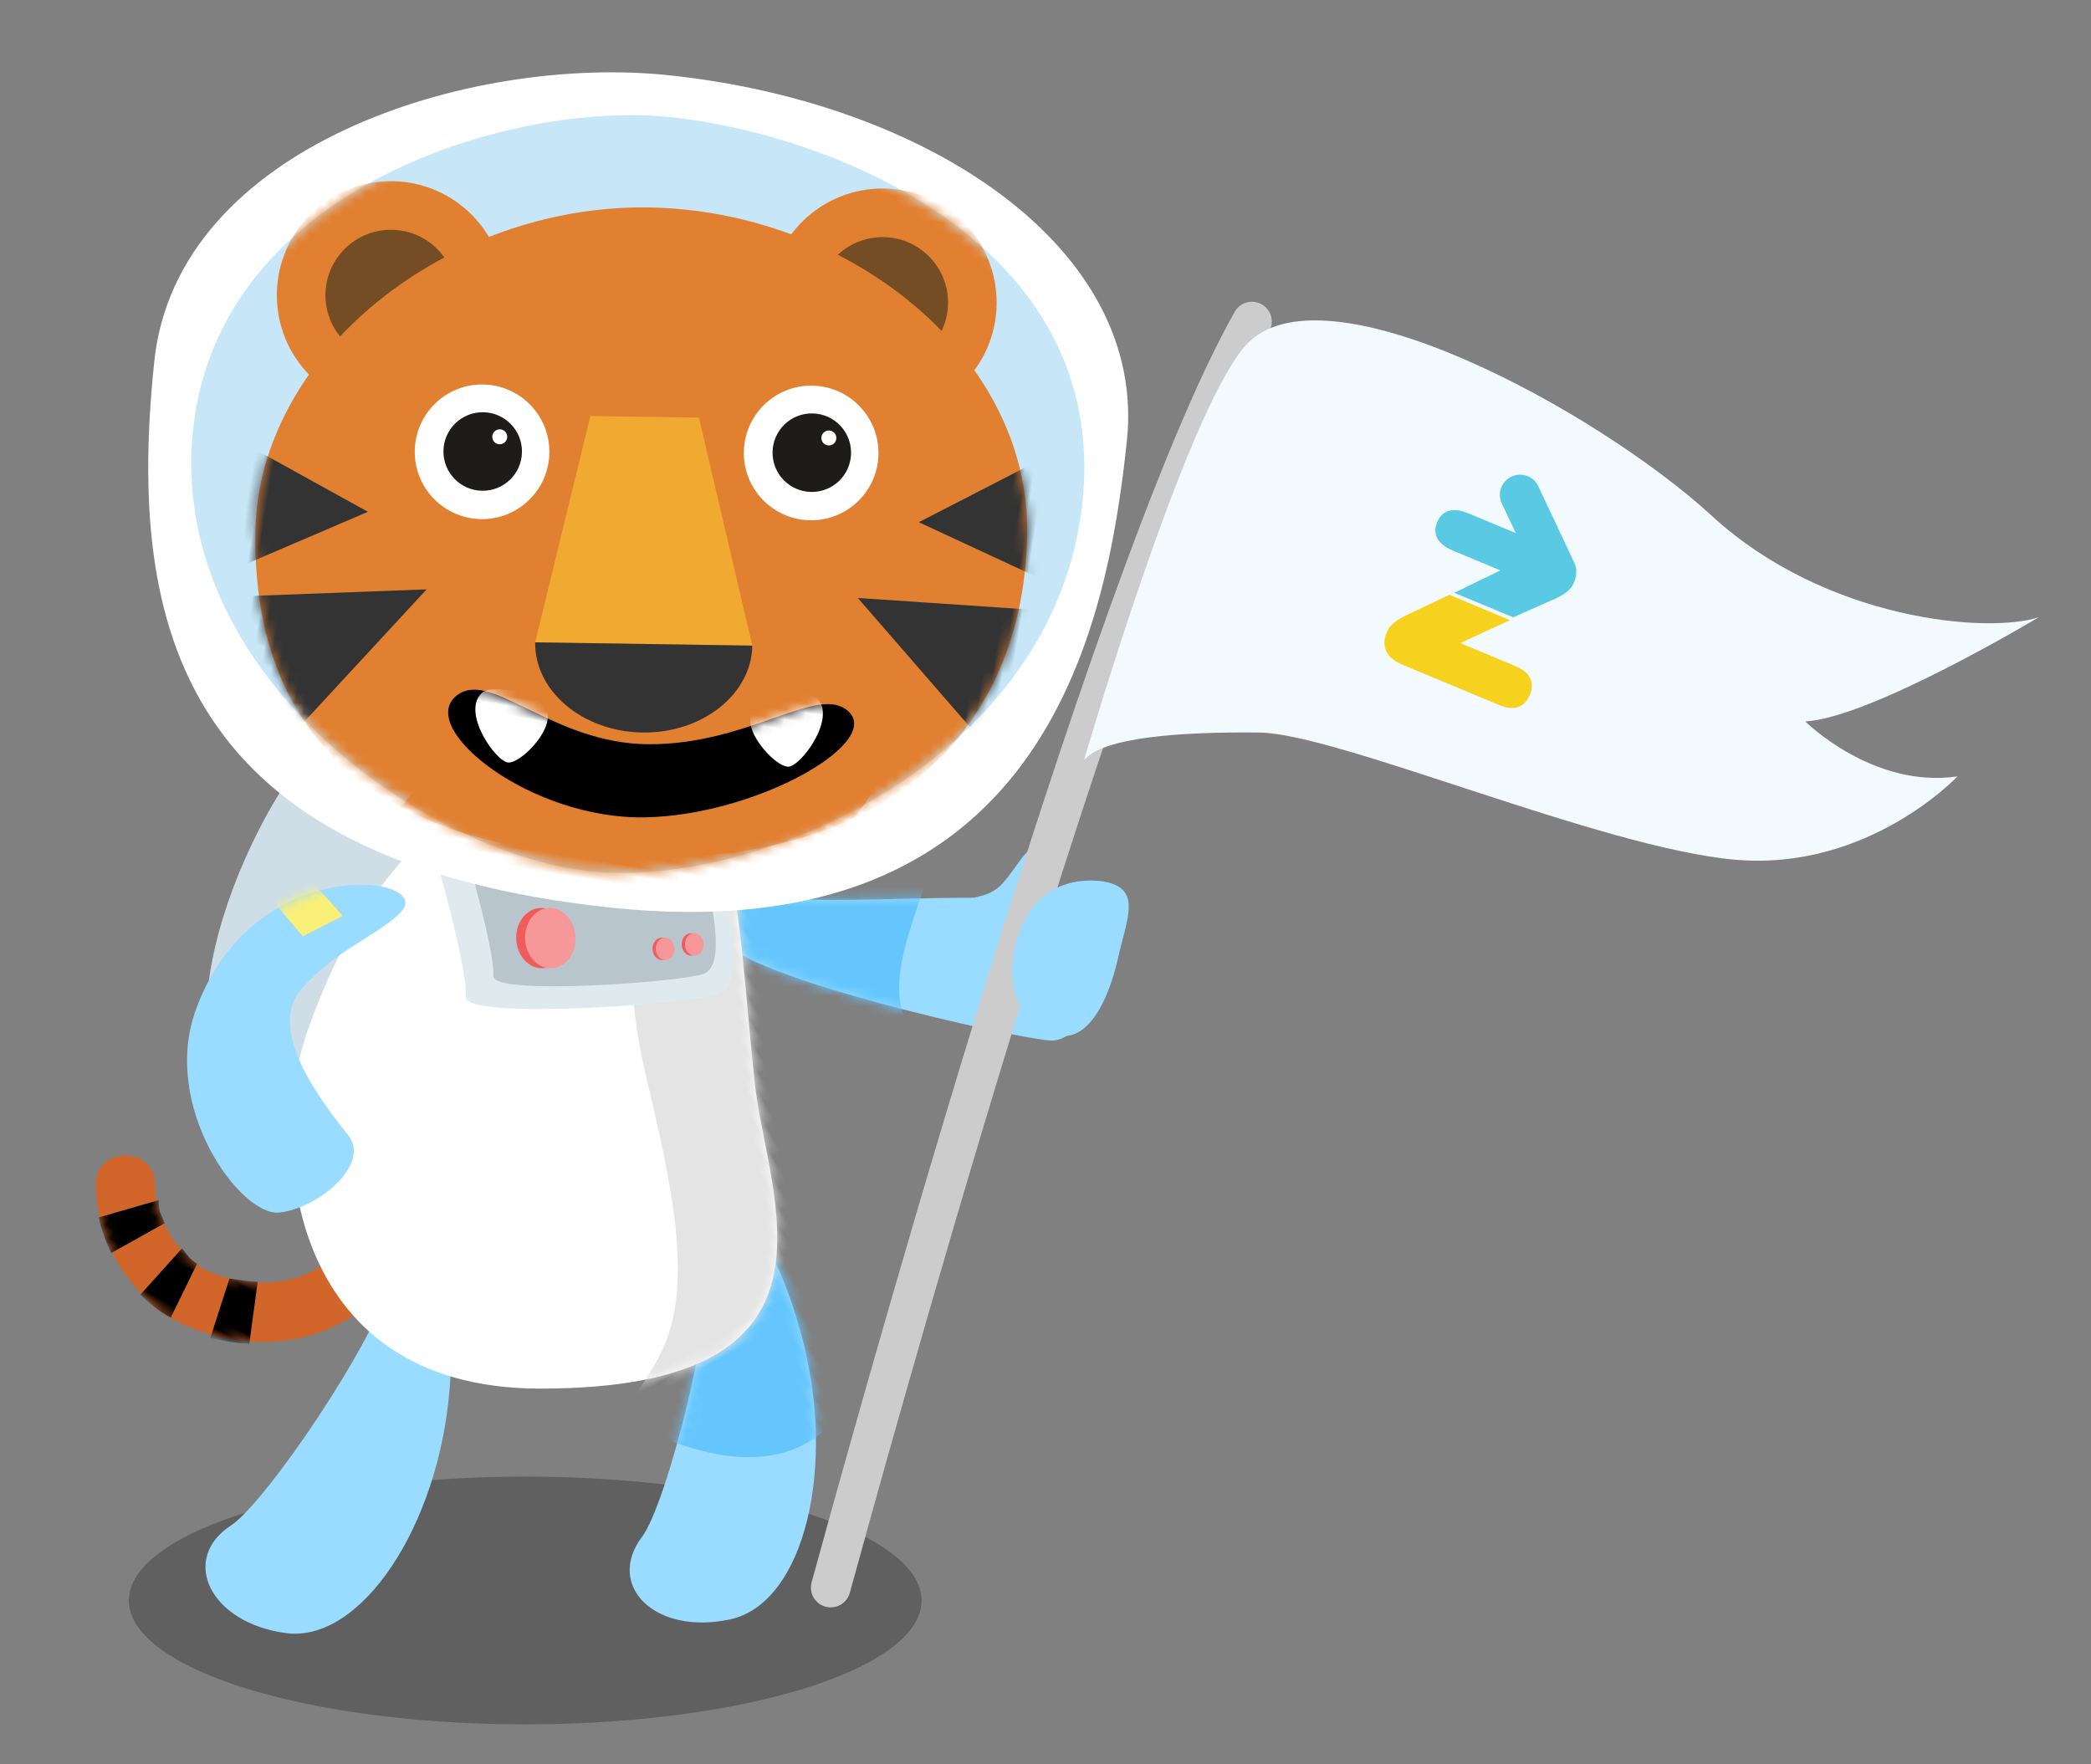 <?xml version="1.0" encoding="UTF-8"?>
<svg width="211px" height="178px" viewBox="0 0 211 178" version="1.1" xmlns="http://www.w3.org/2000/svg" xmlns:xlink="http://www.w3.org/1999/xlink">
    <rect x="0" y="0" width="211" height="178" fill="#808080" stroke="none"/>
    <!-- Generator: Sketch 45.2 (43514) - http://www.bohemiancoding.com/sketch -->
    <title>Animal/ActSuccess/Tiger</title>
    <desc>Created with Sketch.</desc>
    <defs>
        <path d="M24.245,24.276 C22.958,25.061 18.256,25.813 18.045,25.854 C16.099,26.248 13.009,25.134 11.806,24.421 C8.237,22.301 6.328,18.185 6.209,14.177 C6.577,10.886 8.168,7.656 11.472,5.88 C14.845,4.066 12.073,-1.214 8.684,0.608 C3.697,3.289 1.059,8.048 0.321,12.995 C0.013,19.301 2.795,25.933 8.601,29.444 C10.643,30.682 14.493,33.332 25.177,30.189 L24.245,24.276 Z" id="path-1"></path>
        <path d="M24.671,2.678 C21.955,8.726 8.064,22.91 4.314,24.498 C-1.388,26.911 0.44,33.81 7.859,36.173 C15.103,38.481 24.917,28.284 28.44,14.764 C32.726,-1.688 25.967,-0.21 24.671,2.678" id="path-3"></path>
        <path d="M36.895,1.643 C38.771,2.245 40.02,4.95 39.43,6.544 C39.134,7.344 38.605,10.332 38.344,11.642 C38.256,12.078 36.036,15.153 34,15 C29.797,14.684 3.096,8.583 1.075,4.908 C-0.948,1.234 4.782,0.298 7.017,0.569 C14.204,1.44 30.22,-0.499 36.895,1.643 Z" id="path-5"></path>
        <path d="M13.466,55.019 C41.608,71.267 42.904,49.832 47.666,39.077 C54.816,22.922 62.633,10.124 53.404,4.796 C35.235,-5.694 19.864,4.638 11.202,12.008 C2.54,19.378 -9.083,42.001 13.466,55.019 Z" id="path-7"></path>
        <path d="M43.618,0.263 C59.798,-0.587 89.386,5.841 90.765,32.104 C92.145,58.368 64.348,75.809 47.634,76.687 C30.918,77.565 2.282,63.775 0.978,38.965 C-0.325,14.155 27.951,1.086 43.618,0.263" id="path-9"></path>
        <path d="M0.808,39.187 C-1.758,21.256 14.865,3.475 34.85,0.614 C54.648,-2.22 75.19,9.233 77.756,27.164 C80.322,45.094 71.048,61.763 44.153,65.612 C15.202,69.756 3.374,57.118 0.808,39.187" id="path-11"></path>
        <path d="M2.351,19.395 C-0.888,23.285 11.823,30.474 23.167,28.449 C34.512,26.425 46.307,16.763 41.369,14.476 C37.91,12.874 32.147,19.579 22.39,21.104 C12.634,22.628 5.249,15.913 2.351,19.395 Z" id="path-13"></path>
        <path d="M16.609,2.03 C18.442,-2.47 0.5,1.373 0.5,18.462 C0.5,28.898 11.865,36.508 15.384,34.824 C18.903,33.139 22.483,27.096 19.291,25.114 C16.099,23.133 7.738,18.096 9.8,12.863 C11.862,7.628 15.425,4.936 16.609,2.03" id="path-15"></path>
    </defs>
    <g id="Symbols" stroke="none" stroke-width="1" fill="none" fill-rule="evenodd">
        <g id="Animal/ActSuccess/Tiger">
            <ellipse id="Shadow" fill-opacity="0.25" fill="#000000" cx="53" cy="161.5" rx="40" ry="12.5"></ellipse>
            <g id="Tiger" transform="translate(5, 5)">
                <path d="M62.014,112.252 C55.267,119.399 27.55,122.154 18.552,108.252 C9.745,94.642 24.648,71.107 26.809,70.535 C28.971,69.962 52.502,68.814 58.181,73.612 C63.861,78.41 66.968,107.004 62.014,112.252" id="Backpack" fill="#CFDEE6"></path>
                <g id="Tail" transform="translate(20.306, 117.892) rotate(298) translate(-20.306, -117.892) translate(7.306, 101.892)">
                    <mask id="mask-2" fill="white">
                        <use xlink:href="#path-1"></use>
                    </mask>
                    <use id="Mask" fill="#D2662A" xlink:href="#path-1"></use>
                    <path d="M7.025,11.319 C6.67,12.194 6.452,12.379 6.372,13.389 L0.309,13.595 C0.308,12.222 0.67,10.767 0.912,9.796 L7.025,11.319 Z" id="Fill-3" fill="#000000" mask="url(#mask-2)"></path>
                    <path d="M7.621,19.645 L1.69,21.841 C1.245,20.871 0.637,19.174 0.393,18.083 L6.584,16.976 C6.584,16.976 7.175,18.675 7.621,19.645" id="Fill-6" fill="#000000" mask="url(#mask-2)"></path>
                    <path d="M10.229,6.963 C9.259,7.41 9.179,7.732 8.452,8.582 L3.252,5.226 C3.777,4.497 4.989,3.083 5.837,2.434 L10.229,6.963 Z" id="Fill-8" fill="#000000" mask="url(#mask-2)"></path>
                </g>
                <path d="M42.954,128.885 C38.339,133.645 20.446,142.246 16.379,142.46 C10.196,142.786 9.563,149.894 15.732,154.644 C21.756,159.283 34.458,153.041 42.377,141.532 C52.015,127.526 45.157,126.612 42.954,128.885" id="R-leg" fill="#99DCFF" transform="translate(29.397, 142.06) rotate(-30) translate(-29.397, -142.06) "></path>
                <g id="Leg-L" transform="translate(66.053, 139.521) rotate(-30) translate(-66.053, -139.521) translate(51.053, 121.021)">
                    <mask id="mask-4" fill="white">
                        <use xlink:href="#path-3"></use>
                    </mask>
                    <use id="Mask" fill="#99DCFF" xlink:href="#path-3"></use>
                    <path d="M8.387,-4.932 C13.317,-11.232 28.37,-2.207 34.778,-6.519 C41.186,-10.831 52.772,2.191 45.009,9.383 C37.245,16.576 25.96,33.649 12.549,18.631 C-0.863,3.613 6.124,-2.04 8.387,-4.932" id="Fill-20" fill="#65C6FD" mask="url(#mask-4)"></path>
                </g>
                <g id="L-arm" transform="translate(67, 85)">
                    <mask id="mask-6" fill="white">
                        <use xlink:href="#path-5"></use>
                    </mask>
                    <use id="Mask" fill="#99DCFF" xlink:href="#path-5"></use>
                    <path d="M21.708,-13.509 C27.205,-7.696 16.04,5.846 19.351,12.824 C22.661,19.802 8.06,29.322 2.103,20.574 C-3.854,11.827 -19.059,-1.873 -2.212,-12.9 C14.635,-23.927 19.186,-16.177 21.708,-13.509" id="Fill-26" fill="#65C6FD" mask="url(#mask-6)"></path>
                </g>
                <path d="M99.454,80.601 C97.96,79.147 97.526,81.998 96.149,84.255 C94.987,86.158 93.01,86.061 92.741,86.875 C92.415,87.86 97.738,89.076 99.089,87.302 C100.889,84.938 101.092,82.196 99.454,80.601 Z" id="Fill-7" fill="#99DCFF" transform="translate(96.648, 84.206) rotate(11) translate(-96.648, -84.206) "></path>
                <g id="Body" transform="translate(50.697, 106.119) rotate(-30) translate(-50.697, -106.119) translate(21.697, 75.619)">
                    <mask id="mask-8" fill="white">
                        <use xlink:href="#path-7"></use>
                    </mask>
                    <use id="Mask" fill="#FFFFFF" xlink:href="#path-7"></use>
                    <path d="M51.507,10.33 C45.103,19.665 41.738,22.31 38.488,33.06 C35.2,43.935 32.211,53.81 25.724,58.06 C19.238,62.31 14.508,61.15 15.863,63.603 C23.665,77.728 36.313,72.665 43.863,67.29 C51.412,61.915 51.488,44.185 61.488,32.31 C71.488,20.435 71.525,9.636 65.15,9.136 C58.775,8.636 59.443,2.965 56.164,3.813" id="Fill-30" fill="#E4E4E4" mask="url(#mask-8)"></path>
                </g>
                <g id="Panel" transform="translate(53.072, 86.232) rotate(-30) translate(-53.072, -86.232) translate(38.072, 70.732)">
                    <path d="M5.487,2.991 C3.889,9.437 1.988,16.095 0.738,18.095 C-0.512,20.095 20.081,30.091 22.988,30.595 C25.895,31.101 27.968,23.92 29.604,19.633 C31.238,15.345 15.861,0.095 10.675,0.595 C5.487,1.095 5.848,1.538 5.487,2.991" id="Fill-33" fill="#DFEAEF"></path>
                    <path d="M8.134,5.128 C6.806,10.482 5.227,16.012 4.189,17.673 C3.151,19.334 20.254,27.635 22.668,28.055 C25.083,28.474 26.806,22.51 28.163,18.949 C29.52,15.389 16.75,2.723 12.442,3.139 C8.134,3.554 8.433,3.922 8.134,5.128" id="Fill-35" fill="#B8C5CC"></path>
                    <g id="Buttons" transform="translate(7, 13.035)">
                        <path d="M16.901,12.254 C16.613,12.807 16.006,13.06 15.544,12.819 C15.081,12.579 14.939,11.936 15.227,11.383 C15.514,10.831 16.122,10.578 16.584,10.818 C17.047,11.059 17.188,11.702 16.901,12.254" id="Fill-43" fill="#F15B5C"></path>
                        <path d="M17.185,12.419 C16.898,12.971 16.29,13.224 15.828,12.983 C15.365,12.743 15.223,12.1 15.511,11.548 C15.798,10.996 16.406,10.743 16.868,10.983 C17.331,11.224 17.473,11.866 17.185,12.419" id="Fill-47" fill="#F69799"></path>
                        <path d="M14.129,11.171 C13.841,11.723 13.233,11.976 12.772,11.736 C12.309,11.495 12.167,10.853 12.454,10.3 C12.742,9.748 13.35,9.495 13.812,9.735 C14.274,9.976 14.416,10.618 14.129,11.171" id="Fill-49" fill="#F15B5C"></path>
                        <path d="M14.414,11.336 C14.126,11.888 13.519,12.141 13.057,11.901 C12.594,11.66 12.452,11.018 12.74,10.465 C13.027,9.913 13.635,9.66 14.097,9.9 C14.56,10.141 14.701,10.783 14.414,11.336" id="Fill-53" fill="#F69799"></path>
                        <path d="M5.572,4.893 C4.796,6.383 3.156,7.065 1.909,6.417 C0.661,5.768 0.28,4.034 1.054,2.543 C1.829,1.053 3.469,0.371 4.716,1.02 C5.963,1.668 6.346,3.403 5.572,4.893" id="Fill-37" fill="#F15B5C"></path>
                        <path d="M6.34,5.338 C5.565,6.828 3.925,7.51 2.678,6.862 C1.43,6.213 1.048,4.479 1.823,2.988 C2.598,1.498 4.237,0.816 5.485,1.465 C6.733,2.113 7.115,3.848 6.34,5.338" id="Fill-41" fill="#F69799"></path>
                    </g>
                </g>
                <g id="Animal/Head/Tiger" transform="translate(8, 0)">
                    <path d="M54.489,2.592 C80.622,5.334 102.76,19.978 100.713,39.475 C98.666,58.971 92.031,91.139 48.716,86.592 C5.401,82.045 -0.272,58.536 2.571,31.447 C4.855,9.701 34.397,0.483 54.489,2.592 Z" id="Helmet" fill="#FFFFFF"></path>
                    <g id="Head" stroke-width="1" transform="translate(50.527, 44.877) rotate(9) translate(-50.527, -44.877) translate(5.027, 6.377)">
                        <mask id="mask-10" fill="white">
                            <use xlink:href="#path-9"></use>
                        </mask>
                        <use id="Mask" fill="#C7E7F8" xlink:href="#path-9"></use>
                        <path d="M75.194,58.569 C75.459,66.537 71.236,70.698 58.522,81.742 C45.809,92.784 18.965,87.462 23.181,81.037 C27.398,74.612 30.398,64.257 43.164,60.481 C55.929,56.705 75.071,54.858 75.194,58.569" id="Fill-56" fill="#E28031" mask="url(#mask-10)"></path>
                        <g id="R-ear" mask="url(#mask-10)">
                            <g transform="translate(56, 3)">
                                <path d="M13.324,23.791 C19.617,22.89 23.988,17.059 23.088,10.767 C22.186,4.475 16.355,0.104 10.063,1.004 C3.77,1.905 -0.6,7.736 0.301,14.028 C1.201,20.32 7.032,24.691 13.324,23.791" id="Fill-59" fill="#E28031"></path>
                                <path d="M12.63,18.935 C16.24,18.418 18.748,15.073 18.232,11.462 C17.715,7.852 14.369,5.344 10.759,5.861 C7.149,6.377 4.64,9.723 5.157,13.333 C5.674,16.944 9.02,19.452 12.63,18.935" id="Fill-61" fill="#754D24"></path>
                            </g>
                        </g>
                        <g id="L-ear" mask="url(#mask-10)">
                            <g transform="translate(7, 10)">
                                <path d="M13.202,23.821 C19.495,22.921 23.865,17.09 22.965,10.797 C22.064,4.505 16.233,0.134 9.941,1.034 C3.648,1.935 -0.723,7.766 0.179,14.058 C1.079,20.351 6.91,24.721 13.202,23.821" id="Fill-64" fill="#E28031"></path>
                                <path d="M12.508,18.965 C16.118,18.448 18.626,15.102 18.11,11.492 C17.592,7.883 14.246,5.375 10.636,5.891 C7.026,6.407 4.518,9.754 5.034,13.364 C5.551,16.974 8.897,19.483 12.508,18.965" id="Fill-67" fill="#754D24"></path>
                            </g>
                        </g>
                        <g mask="url(#mask-10)">
                            <g transform="translate(8, 9)">
                                <mask id="mask-12" fill="white">
                                    <use xlink:href="#path-11"></use>
                                </mask>
                                <use id="Mask" stroke="none" fill="#E28031" fill-rule="evenodd" xlink:href="#path-11"></use>
                                <path d="M1.167,45.651 L18.777,42.178 L7.788,58.618 C7.602,58.645 3.384,54.483 1.167,45.651" id="Fill-74" stroke="none" fill="#333333" fill-rule="evenodd" mask="url(#mask-12)"></path>
                                <path d="M-0.358,31.003 L11.704,35.376 L0.338,42.53 C0.338,42.53 -1.371,34.579 -0.358,31.003" id="Fill-76" stroke="none" fill="#333333" fill-rule="evenodd" mask="url(#mask-12)"></path>
                                <path d="M79.766,34.623 L61.889,36.229 L76.621,48.606 C76.594,48.419 80.116,43.722 79.766,34.623" id="Fill-79" stroke="none" fill="#333333" fill-rule="evenodd" mask="url(#mask-12)"></path>
                                <path d="M77.121,20.135 L66.77,27.716 L79.685,31.395 C79.685,31.395 79.097,23.283 77.121,20.135" id="Fill-82" stroke="none" fill="#333333" fill-rule="evenodd" mask="url(#mask-12)"></path>
                                <g id="Nose" stroke="none" stroke-width="1" fill="none" fill-rule="evenodd" mask="url(#mask-12)">
                                    <g transform="translate(30, 20)">
                                        <polygon id="Fill-86" fill="#F1AA31" points="2.358 2.318 13.203 0.766 22.123 22.644 0.433 25.748"></polygon>
                                        <path d="M22.123,22.644 C22.815,27.482 18.55,32.179 12.544,33.039 C6.538,33.898 1.127,30.587 0.434,25.748" id="Fill-88" fill="#333333"></path>
                                    </g>
                                </g>
                                <g id="Mouth" stroke="none" stroke-width="1" fill="none" fill-rule="evenodd" mask="url(#mask-12)">
                                    <g transform="translate(21, 33)">
                                        <mask id="mask-14" fill="white">
                                            <use xlink:href="#path-13"></use>
                                        </mask>
                                        <use id="Mask" stroke="none" fill="#000000" fill-rule="evenodd" xlink:href="#path-13"></use>
                                        <path d="M4.945,18.598 C3.094,20.848 7.421,25.305 8.661,25.147 C9.901,24.988 12.427,21.47 11.791,19.666 C11.154,17.864 5.914,17.421 4.945,18.598" id="Fill-95" stroke="none" fill="#FFFFFF" fill-rule="evenodd" mask="url(#mask-14)"></path>
                                        <path d="M38.347,13.817 C40.755,15.458 37.853,20.949 36.618,21.145 C35.383,21.34 31.971,18.672 32.077,16.763 C32.182,14.854 37.089,12.959 38.347,13.817" id="Fill-97" stroke="none" fill="#FFFFFF" fill-rule="evenodd" mask="url(#mask-14)"></path>
                                    </g>
                                </g>
                                <g id="R-eye" stroke="none" stroke-width="1" fill="none" fill-rule="evenodd" mask="url(#mask-12)">
                                    <g transform="translate(15, 20)">
                                        <path d="M8.092,14.318 C11.806,13.786 14.385,10.345 13.854,6.631 C13.322,2.918 9.881,0.339 6.167,0.87 C2.453,1.401 -0.126,4.843 0.405,8.556 C0.937,12.27 4.378,14.849 8.092,14.318" id="Fill-101" fill="#FFFFFF"></path>
                                        <path d="M7.751,11.476 C9.917,11.166 11.422,9.159 11.111,6.992 C10.802,4.826 8.794,3.321 6.628,3.631 C4.462,3.941 2.957,5.949 3.267,8.115 C3.577,10.281 5.584,11.786 7.751,11.476" id="Fill-104" fill="#1D1C1A"></path>
                                        <path d="M8.764,6.566 C9.175,6.507 9.463,6.125 9.403,5.712 C9.345,5.299 8.961,5.013 8.55,5.072 C8.136,5.131 7.851,5.513 7.91,5.926 C7.968,6.338 8.351,6.625 8.764,6.566" id="Fill-107" fill="#FFFFFF"></path>
                                    </g>
                                </g>
                                <g id="L-eye" stroke="none" stroke-width="1" fill="none" fill-rule="evenodd" mask="url(#mask-12)">
                                    <g transform="translate(48, 15)">
                                        <path d="M7.911,14.239 C11.624,13.708 14.204,10.266 13.673,6.553 C13.14,2.839 9.7,0.26 5.986,0.791 C2.272,1.323 -0.307,4.764 0.224,8.478 C0.756,12.191 4.197,14.771 7.911,14.239" id="Fill-110" fill="#FFFFFF"></path>
                                        <path d="M7.569,11.398 C9.736,11.088 11.241,9.081 10.93,6.915 C10.621,4.748 8.613,3.244 6.447,3.554 C4.281,3.864 2.776,5.871 3.086,8.037 C3.396,10.204 5.403,11.708 7.569,11.398" id="Fill-113" fill="#1D1C1A"></path>
                                        <path d="M8.582,6.488 C8.995,6.429 9.281,6.047 9.223,5.634 C9.164,5.221 8.781,4.935 8.368,4.994 C7.956,5.053 7.669,5.435 7.728,5.848 C7.787,6.26 8.17,6.547 8.582,6.488" id="Fill-116" fill="#FFFFFF"></path>
                                    </g>
                                </g>
                            </g>
                        </g>
                    </g>
                </g>
                <g id="Arm-R" transform="translate(24.318, 99.874) rotate(20) translate(-24.318, -99.874) translate(13.818, 81.874)">
                    <mask id="mask-16" fill="white">
                        <use xlink:href="#path-15"></use>
                    </mask>
                    <use id="Mask" fill="#99DCFF" xlink:href="#path-15"></use>
                    <polygon id="Badge" fill="#FAF077" mask="url(#mask-16)" points="6.675 2.06 11.175 4.498 8.112 7.81 3.3 5.06"></polygon>
                </g>
                <g id="Flag" transform="translate(141.73, 97.074) rotate(9) translate(-141.73, -97.074) translate(88.23, 29.074)">
                    <path d="M0.463,135.246 C1.463,126.424 11.963,30.424 22.463,2.424" id="Stroke-125" stroke="#CCCCCC" stroke-width="4" stroke-linecap="round" stroke-linejoin="round"></path>
                    <g id="Group" transform="translate(12.242, 0.251)">
                        <path d="M9.937,4.698 C16.153,-5.085 46.104,5.634 59.109,14.269 C72.113,22.903 88.545,21.695 93.313,19.213 C93.313,19.213 78.181,31.893 71.679,33.29 C71.679,33.29 79.482,38.943 87.718,36.363 C87.718,36.363 80.349,47.216 66.911,48.175 C53.473,49.134 25.298,41.877 17.495,43.01 C9.693,44.143 1.831,45.96 0.401,48.561 C0.401,48.561 4.979,12.5 9.937,4.698" id="Fill-127" fill="#F3FAFD"></path>
                        <path d="M41.935,32.354 L36.065,30.927 L40.645,27.855 L34.207,26.29 L30.645,28.725 C29.214,29.692 28.754,30.206 28.546,31.065 C28.238,32.329 28.781,33.541 30.541,33.969 L40.929,36.493 C42.487,36.872 43.479,36.332 43.803,35 C44.126,33.668 43.493,32.733 41.935,32.354" id="Fill-130" fill="#F6D11E"></path>
                        <path d="M46.506,22.076 C46.475,21.749 46.364,21.425 46.166,21.134 L41.349,14.052 C40.723,13.134 39.473,12.896 38.554,13.52 L38.518,13.545 C37.6,14.17 37.361,15.421 37.986,16.339 L39.861,19.095 L34.814,17.868 C33.12,17.457 32.146,18.021 31.85,19.24 C31.553,20.46 32.159,21.408 33.853,21.82 L38.911,23.049 L34.674,26.006 L40.924,27.524 L44.879,24.963 C45.883,24.273 46.259,23.81 46.441,23.066 C46.524,22.722 46.546,22.389 46.506,22.076" id="Fill-132" fill="#59C9E4"></path>
                    </g>
                </g>
            </g>
            <path d="M107.629,104.414 C111.255,105.179 112.637,100.351 112.768,95.702 C112.879,91.78 113.728,88.703 110.531,88.399 C108.752,88.229 103.513,88.99 102.559,94.756 C101.703,99.933 103.653,103.576 107.629,104.414 Z" id="Fill-35" fill="#99DCFF" transform="translate(107.656, 96.436) rotate(11) translate(-107.656, -96.436) "></path>
        </g>
    </g>
</svg>